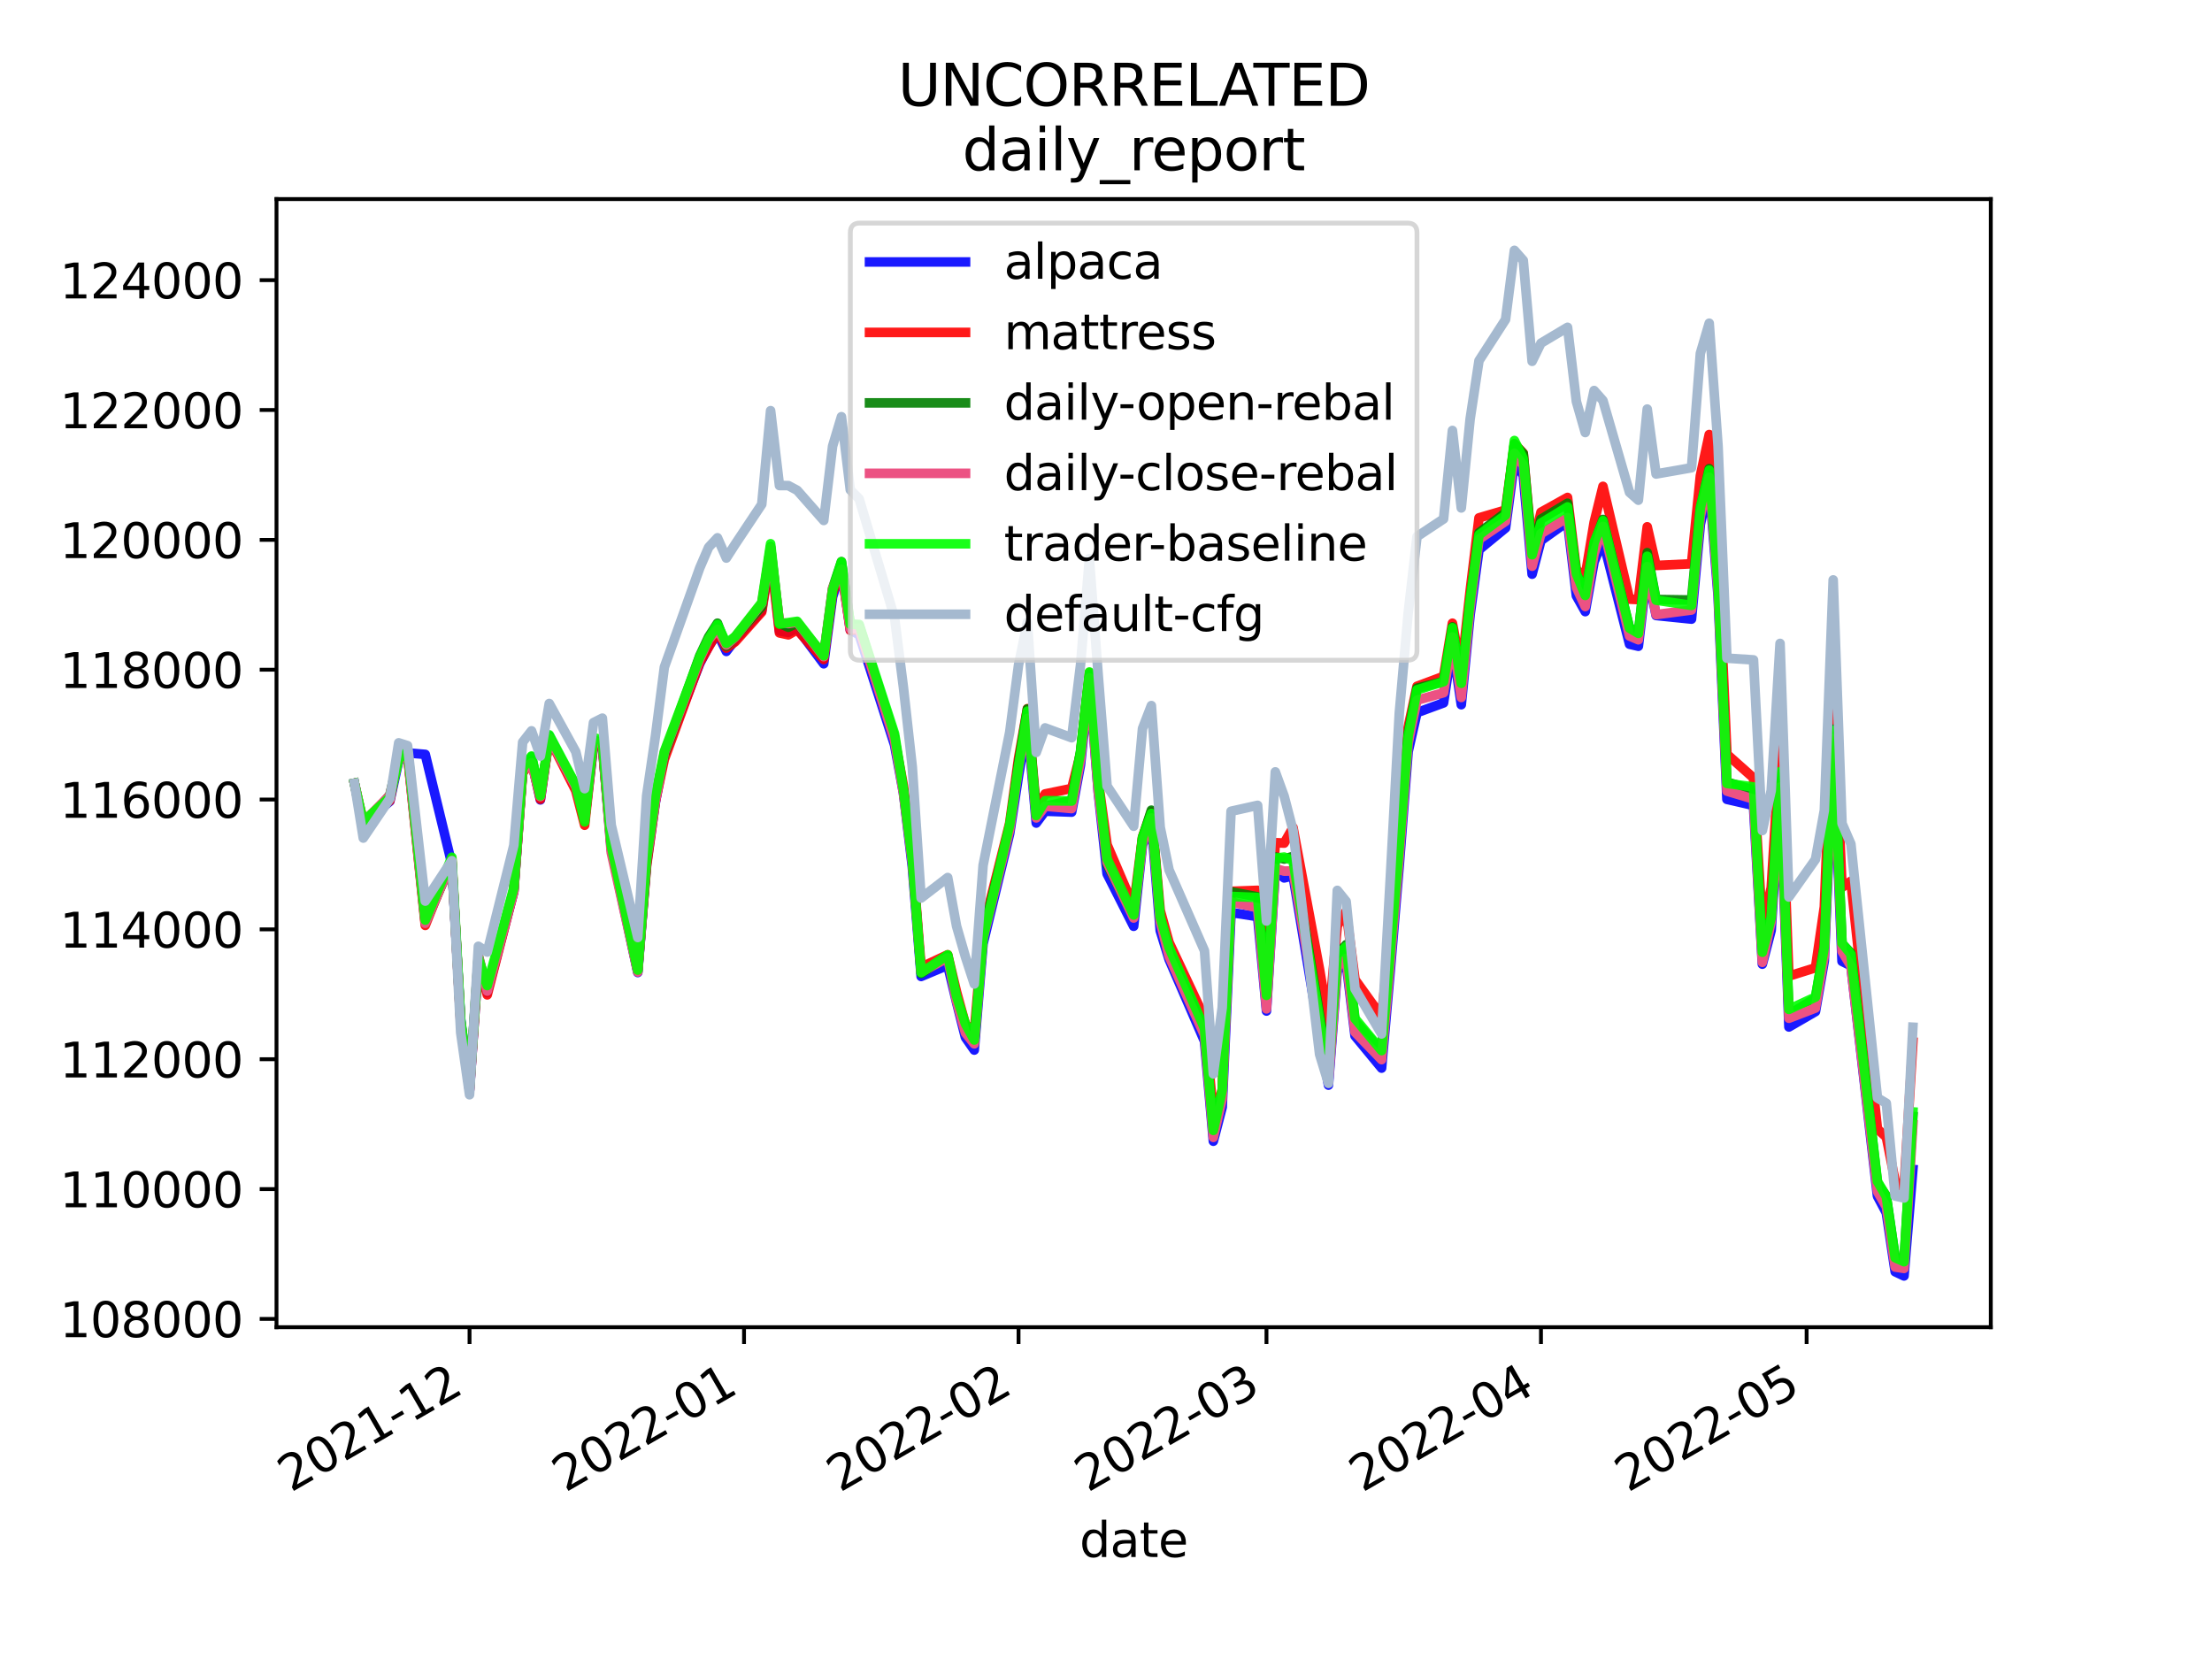 <?xml version="1.0" encoding="utf-8" standalone="no"?>
<!DOCTYPE svg PUBLIC "-//W3C//DTD SVG 1.1//EN"
  "http://www.w3.org/Graphics/SVG/1.1/DTD/svg11.dtd">
<svg height="345.6pt" version="1.1" viewBox="0 0 460.8 345.6" width="460.8pt" xmlns="http://www.w3.org/2000/svg" xmlns:xlink="http://www.w3.org/1999/xlink">
 <defs>
  <style type="text/css">*{stroke-linecap:butt;stroke-linejoin:round;}</style>
 </defs>
 <g id="figure_1">
  <g id="patch_1">
   <path d="M 0 345.6 
L 460.8 345.6 
L 460.8 0 
L 0 0 
z
" style="fill:#ffffff;"/>
  </g>
  <g id="axes_1">
   <g id="patch_2">
    <path d="M 57.6 276.48 
L 414.72 276.48 
L 414.72 41.472 
L 57.6 41.472 
z
" style="fill:#ffffff;"/>
   </g>
   <g id="matplotlib.axis_1">
    <g id="xtick_1">
     <g id="line2d_1">
      <defs>
       <path d="M 0 0 
L 0 3.5 
" id="m845d62c971" style="stroke:#000000;stroke-width:0.8;"/>
      </defs>
      <g>
       <use style="stroke:#000000;stroke-width:0.8;" x="97.813" xlink:href="#m845d62c971" y="276.48"/>
      </g>
     </g>
     <g id="text_1">
      <!-- 2021-12 -->
      <g transform="translate(60.588 310.952)rotate(-30)scale(0.1 -0.1)">
       <defs>
        <path d="M 1228 531 
L 3431 531 
L 3431 0 
L 469 0 
L 469 531 
Q 828 903 1448 1529 
Q 2069 2156 2228 2338 
Q 2531 2678 2651 2914 
Q 2772 3150 2772 3378 
Q 2772 3750 2511 3984 
Q 2250 4219 1831 4219 
Q 1534 4219 1204 4116 
Q 875 4013 500 3803 
L 500 4441 
Q 881 4594 1212 4672 
Q 1544 4750 1819 4750 
Q 2544 4750 2975 4387 
Q 3406 4025 3406 3419 
Q 3406 3131 3298 2873 
Q 3191 2616 2906 2266 
Q 2828 2175 2409 1742 
Q 1991 1309 1228 531 
z
" id="DejaVuSans-32" transform="scale(0.016)"/>
        <path d="M 2034 4250 
Q 1547 4250 1301 3770 
Q 1056 3291 1056 2328 
Q 1056 1369 1301 889 
Q 1547 409 2034 409 
Q 2525 409 2770 889 
Q 3016 1369 3016 2328 
Q 3016 3291 2770 3770 
Q 2525 4250 2034 4250 
z
M 2034 4750 
Q 2819 4750 3233 4129 
Q 3647 3509 3647 2328 
Q 3647 1150 3233 529 
Q 2819 -91 2034 -91 
Q 1250 -91 836 529 
Q 422 1150 422 2328 
Q 422 3509 836 4129 
Q 1250 4750 2034 4750 
z
" id="DejaVuSans-30" transform="scale(0.016)"/>
        <path d="M 794 531 
L 1825 531 
L 1825 4091 
L 703 3866 
L 703 4441 
L 1819 4666 
L 2450 4666 
L 2450 531 
L 3481 531 
L 3481 0 
L 794 0 
L 794 531 
z
" id="DejaVuSans-31" transform="scale(0.016)"/>
        <path d="M 313 2009 
L 1997 2009 
L 1997 1497 
L 313 1497 
L 313 2009 
z
" id="DejaVuSans-2d" transform="scale(0.016)"/>
       </defs>
       <use xlink:href="#DejaVuSans-32"/>
       <use x="63.623" xlink:href="#DejaVuSans-30"/>
       <use x="127.246" xlink:href="#DejaVuSans-32"/>
       <use x="190.869" xlink:href="#DejaVuSans-31"/>
       <use x="254.492" xlink:href="#DejaVuSans-2d"/>
       <use x="290.576" xlink:href="#DejaVuSans-31"/>
       <use x="354.199" xlink:href="#DejaVuSans-32"/>
      </g>
     </g>
    </g>
    <g id="xtick_2">
     <g id="line2d_2">
      <g>
       <use style="stroke:#000000;stroke-width:0.8;" x="154.996" xlink:href="#m845d62c971" y="276.48"/>
      </g>
     </g>
     <g id="text_2">
      <!-- 2022-01 -->
      <g transform="translate(117.772 310.952)rotate(-30)scale(0.1 -0.1)">
       <use xlink:href="#DejaVuSans-32"/>
       <use x="63.623" xlink:href="#DejaVuSans-30"/>
       <use x="127.246" xlink:href="#DejaVuSans-32"/>
       <use x="190.869" xlink:href="#DejaVuSans-32"/>
       <use x="254.492" xlink:href="#DejaVuSans-2d"/>
       <use x="290.576" xlink:href="#DejaVuSans-30"/>
       <use x="354.199" xlink:href="#DejaVuSans-31"/>
      </g>
     </g>
    </g>
    <g id="xtick_3">
     <g id="line2d_3">
      <g>
       <use style="stroke:#000000;stroke-width:0.8;" x="212.18" xlink:href="#m845d62c971" y="276.48"/>
      </g>
     </g>
     <g id="text_3">
      <!-- 2022-02 -->
      <g transform="translate(174.955 310.952)rotate(-30)scale(0.1 -0.1)">
       <use xlink:href="#DejaVuSans-32"/>
       <use x="63.623" xlink:href="#DejaVuSans-30"/>
       <use x="127.246" xlink:href="#DejaVuSans-32"/>
       <use x="190.869" xlink:href="#DejaVuSans-32"/>
       <use x="254.492" xlink:href="#DejaVuSans-2d"/>
       <use x="290.576" xlink:href="#DejaVuSans-30"/>
       <use x="354.199" xlink:href="#DejaVuSans-32"/>
      </g>
     </g>
    </g>
    <g id="xtick_4">
     <g id="line2d_4">
      <g>
       <use style="stroke:#000000;stroke-width:0.8;" x="263.829" xlink:href="#m845d62c971" y="276.48"/>
      </g>
     </g>
     <g id="text_4">
      <!-- 2022-03 -->
      <g transform="translate(226.605 310.952)rotate(-30)scale(0.1 -0.1)">
       <defs>
        <path d="M 2597 2516 
Q 3050 2419 3304 2112 
Q 3559 1806 3559 1356 
Q 3559 666 3084 287 
Q 2609 -91 1734 -91 
Q 1441 -91 1130 -33 
Q 819 25 488 141 
L 488 750 
Q 750 597 1062 519 
Q 1375 441 1716 441 
Q 2309 441 2620 675 
Q 2931 909 2931 1356 
Q 2931 1769 2642 2001 
Q 2353 2234 1838 2234 
L 1294 2234 
L 1294 2753 
L 1863 2753 
Q 2328 2753 2575 2939 
Q 2822 3125 2822 3475 
Q 2822 3834 2567 4026 
Q 2313 4219 1838 4219 
Q 1578 4219 1281 4162 
Q 984 4106 628 3988 
L 628 4550 
Q 988 4650 1302 4700 
Q 1616 4750 1894 4750 
Q 2613 4750 3031 4423 
Q 3450 4097 3450 3541 
Q 3450 3153 3228 2886 
Q 3006 2619 2597 2516 
z
" id="DejaVuSans-33" transform="scale(0.016)"/>
       </defs>
       <use xlink:href="#DejaVuSans-32"/>
       <use x="63.623" xlink:href="#DejaVuSans-30"/>
       <use x="127.246" xlink:href="#DejaVuSans-32"/>
       <use x="190.869" xlink:href="#DejaVuSans-32"/>
       <use x="254.492" xlink:href="#DejaVuSans-2d"/>
       <use x="290.576" xlink:href="#DejaVuSans-30"/>
       <use x="354.199" xlink:href="#DejaVuSans-33"/>
      </g>
     </g>
    </g>
    <g id="xtick_5">
     <g id="line2d_5">
      <g>
       <use style="stroke:#000000;stroke-width:0.8;" x="321.013" xlink:href="#m845d62c971" y="276.48"/>
      </g>
     </g>
     <g id="text_5">
      <!-- 2022-04 -->
      <g transform="translate(283.788 310.952)rotate(-30)scale(0.1 -0.1)">
       <defs>
        <path d="M 2419 4116 
L 825 1625 
L 2419 1625 
L 2419 4116 
z
M 2253 4666 
L 3047 4666 
L 3047 1625 
L 3713 1625 
L 3713 1100 
L 3047 1100 
L 3047 0 
L 2419 0 
L 2419 1100 
L 313 1100 
L 313 1709 
L 2253 4666 
z
" id="DejaVuSans-34" transform="scale(0.016)"/>
       </defs>
       <use xlink:href="#DejaVuSans-32"/>
       <use x="63.623" xlink:href="#DejaVuSans-30"/>
       <use x="127.246" xlink:href="#DejaVuSans-32"/>
       <use x="190.869" xlink:href="#DejaVuSans-32"/>
       <use x="254.492" xlink:href="#DejaVuSans-2d"/>
       <use x="290.576" xlink:href="#DejaVuSans-30"/>
       <use x="354.199" xlink:href="#DejaVuSans-34"/>
      </g>
     </g>
    </g>
    <g id="xtick_6">
     <g id="line2d_6">
      <g>
       <use style="stroke:#000000;stroke-width:0.8;" x="376.352" xlink:href="#m845d62c971" y="276.48"/>
      </g>
     </g>
     <g id="text_6">
      <!-- 2022-05 -->
      <g transform="translate(339.127 310.952)rotate(-30)scale(0.1 -0.1)">
       <defs>
        <path d="M 691 4666 
L 3169 4666 
L 3169 4134 
L 1269 4134 
L 1269 2991 
Q 1406 3038 1543 3061 
Q 1681 3084 1819 3084 
Q 2600 3084 3056 2656 
Q 3513 2228 3513 1497 
Q 3513 744 3044 326 
Q 2575 -91 1722 -91 
Q 1428 -91 1123 -41 
Q 819 9 494 109 
L 494 744 
Q 775 591 1075 516 
Q 1375 441 1709 441 
Q 2250 441 2565 725 
Q 2881 1009 2881 1497 
Q 2881 1984 2565 2268 
Q 2250 2553 1709 2553 
Q 1456 2553 1204 2497 
Q 953 2441 691 2322 
L 691 4666 
z
" id="DejaVuSans-35" transform="scale(0.016)"/>
       </defs>
       <use xlink:href="#DejaVuSans-32"/>
       <use x="63.623" xlink:href="#DejaVuSans-30"/>
       <use x="127.246" xlink:href="#DejaVuSans-32"/>
       <use x="190.869" xlink:href="#DejaVuSans-32"/>
       <use x="254.492" xlink:href="#DejaVuSans-2d"/>
       <use x="290.576" xlink:href="#DejaVuSans-30"/>
       <use x="354.199" xlink:href="#DejaVuSans-35"/>
      </g>
     </g>
    </g>
    <g id="text_7">
     <!-- date -->
     <g transform="translate(224.885 324.351)scale(0.1 -0.1)">
      <defs>
       <path d="M 2906 2969 
L 2906 4863 
L 3481 4863 
L 3481 0 
L 2906 0 
L 2906 525 
Q 2725 213 2448 61 
Q 2172 -91 1784 -91 
Q 1150 -91 751 415 
Q 353 922 353 1747 
Q 353 2572 751 3078 
Q 1150 3584 1784 3584 
Q 2172 3584 2448 3432 
Q 2725 3281 2906 2969 
z
M 947 1747 
Q 947 1113 1208 752 
Q 1469 391 1925 391 
Q 2381 391 2643 752 
Q 2906 1113 2906 1747 
Q 2906 2381 2643 2742 
Q 2381 3103 1925 3103 
Q 1469 3103 1208 2742 
Q 947 2381 947 1747 
z
" id="DejaVuSans-64" transform="scale(0.016)"/>
       <path d="M 2194 1759 
Q 1497 1759 1228 1600 
Q 959 1441 959 1056 
Q 959 750 1161 570 
Q 1363 391 1709 391 
Q 2188 391 2477 730 
Q 2766 1069 2766 1631 
L 2766 1759 
L 2194 1759 
z
M 3341 1997 
L 3341 0 
L 2766 0 
L 2766 531 
Q 2569 213 2275 61 
Q 1981 -91 1556 -91 
Q 1019 -91 701 211 
Q 384 513 384 1019 
Q 384 1609 779 1909 
Q 1175 2209 1959 2209 
L 2766 2209 
L 2766 2266 
Q 2766 2663 2505 2880 
Q 2244 3097 1772 3097 
Q 1472 3097 1187 3025 
Q 903 2953 641 2809 
L 641 3341 
Q 956 3463 1253 3523 
Q 1550 3584 1831 3584 
Q 2591 3584 2966 3190 
Q 3341 2797 3341 1997 
z
" id="DejaVuSans-61" transform="scale(0.016)"/>
       <path d="M 1172 4494 
L 1172 3500 
L 2356 3500 
L 2356 3053 
L 1172 3053 
L 1172 1153 
Q 1172 725 1289 603 
Q 1406 481 1766 481 
L 2356 481 
L 2356 0 
L 1766 0 
Q 1100 0 847 248 
Q 594 497 594 1153 
L 594 3053 
L 172 3053 
L 172 3500 
L 594 3500 
L 594 4494 
L 1172 4494 
z
" id="DejaVuSans-74" transform="scale(0.016)"/>
       <path d="M 3597 1894 
L 3597 1613 
L 953 1613 
Q 991 1019 1311 708 
Q 1631 397 2203 397 
Q 2534 397 2845 478 
Q 3156 559 3463 722 
L 3463 178 
Q 3153 47 2828 -22 
Q 2503 -91 2169 -91 
Q 1331 -91 842 396 
Q 353 884 353 1716 
Q 353 2575 817 3079 
Q 1281 3584 2069 3584 
Q 2775 3584 3186 3129 
Q 3597 2675 3597 1894 
z
M 3022 2063 
Q 3016 2534 2758 2815 
Q 2500 3097 2075 3097 
Q 1594 3097 1305 2825 
Q 1016 2553 972 2059 
L 3022 2063 
z
" id="DejaVuSans-65" transform="scale(0.016)"/>
      </defs>
      <use xlink:href="#DejaVuSans-64"/>
      <use x="63.477" xlink:href="#DejaVuSans-61"/>
      <use x="124.756" xlink:href="#DejaVuSans-74"/>
      <use x="163.965" xlink:href="#DejaVuSans-65"/>
     </g>
    </g>
   </g>
   <g id="matplotlib.axis_2">
    <g id="ytick_1">
     <g id="line2d_7">
      <defs>
       <path d="M 0 0 
L -3.5 0 
" id="me9f51ab895" style="stroke:#000000;stroke-width:0.8;"/>
      </defs>
      <g>
       <use style="stroke:#000000;stroke-width:0.8;" x="57.6" xlink:href="#me9f51ab895" y="274.753"/>
      </g>
     </g>
     <g id="text_8">
      <!-- 108000 -->
      <g transform="translate(12.425 278.552)scale(0.1 -0.1)">
       <defs>
        <path d="M 2034 2216 
Q 1584 2216 1326 1975 
Q 1069 1734 1069 1313 
Q 1069 891 1326 650 
Q 1584 409 2034 409 
Q 2484 409 2743 651 
Q 3003 894 3003 1313 
Q 3003 1734 2745 1975 
Q 2488 2216 2034 2216 
z
M 1403 2484 
Q 997 2584 770 2862 
Q 544 3141 544 3541 
Q 544 4100 942 4425 
Q 1341 4750 2034 4750 
Q 2731 4750 3128 4425 
Q 3525 4100 3525 3541 
Q 3525 3141 3298 2862 
Q 3072 2584 2669 2484 
Q 3125 2378 3379 2068 
Q 3634 1759 3634 1313 
Q 3634 634 3220 271 
Q 2806 -91 2034 -91 
Q 1263 -91 848 271 
Q 434 634 434 1313 
Q 434 1759 690 2068 
Q 947 2378 1403 2484 
z
M 1172 3481 
Q 1172 3119 1398 2916 
Q 1625 2713 2034 2713 
Q 2441 2713 2670 2916 
Q 2900 3119 2900 3481 
Q 2900 3844 2670 4047 
Q 2441 4250 2034 4250 
Q 1625 4250 1398 4047 
Q 1172 3844 1172 3481 
z
" id="DejaVuSans-38" transform="scale(0.016)"/>
       </defs>
       <use xlink:href="#DejaVuSans-31"/>
       <use x="63.623" xlink:href="#DejaVuSans-30"/>
       <use x="127.246" xlink:href="#DejaVuSans-38"/>
       <use x="190.869" xlink:href="#DejaVuSans-30"/>
       <use x="254.492" xlink:href="#DejaVuSans-30"/>
       <use x="318.115" xlink:href="#DejaVuSans-30"/>
      </g>
     </g>
    </g>
    <g id="ytick_2">
     <g id="line2d_8">
      <g>
       <use style="stroke:#000000;stroke-width:0.8;" x="57.6" xlink:href="#me9f51ab895" y="247.704"/>
      </g>
     </g>
     <g id="text_9">
      <!-- 110000 -->
      <g transform="translate(12.425 251.504)scale(0.1 -0.1)">
       <use xlink:href="#DejaVuSans-31"/>
       <use x="63.623" xlink:href="#DejaVuSans-31"/>
       <use x="127.246" xlink:href="#DejaVuSans-30"/>
       <use x="190.869" xlink:href="#DejaVuSans-30"/>
       <use x="254.492" xlink:href="#DejaVuSans-30"/>
       <use x="318.115" xlink:href="#DejaVuSans-30"/>
      </g>
     </g>
    </g>
    <g id="ytick_3">
     <g id="line2d_9">
      <g>
       <use style="stroke:#000000;stroke-width:0.8;" x="57.6" xlink:href="#me9f51ab895" y="220.656"/>
      </g>
     </g>
     <g id="text_10">
      <!-- 112000 -->
      <g transform="translate(12.425 224.455)scale(0.1 -0.1)">
       <use xlink:href="#DejaVuSans-31"/>
       <use x="63.623" xlink:href="#DejaVuSans-31"/>
       <use x="127.246" xlink:href="#DejaVuSans-32"/>
       <use x="190.869" xlink:href="#DejaVuSans-30"/>
       <use x="254.492" xlink:href="#DejaVuSans-30"/>
       <use x="318.115" xlink:href="#DejaVuSans-30"/>
      </g>
     </g>
    </g>
    <g id="ytick_4">
     <g id="line2d_10">
      <g>
       <use style="stroke:#000000;stroke-width:0.8;" x="57.6" xlink:href="#me9f51ab895" y="193.607"/>
      </g>
     </g>
     <g id="text_11">
      <!-- 114000 -->
      <g transform="translate(12.425 197.406)scale(0.1 -0.1)">
       <use xlink:href="#DejaVuSans-31"/>
       <use x="63.623" xlink:href="#DejaVuSans-31"/>
       <use x="127.246" xlink:href="#DejaVuSans-34"/>
       <use x="190.869" xlink:href="#DejaVuSans-30"/>
       <use x="254.492" xlink:href="#DejaVuSans-30"/>
       <use x="318.115" xlink:href="#DejaVuSans-30"/>
      </g>
     </g>
    </g>
    <g id="ytick_5">
     <g id="line2d_11">
      <g>
       <use style="stroke:#000000;stroke-width:0.8;" x="57.6" xlink:href="#me9f51ab895" y="166.558"/>
      </g>
     </g>
     <g id="text_12">
      <!-- 116000 -->
      <g transform="translate(12.425 170.357)scale(0.1 -0.1)">
       <defs>
        <path d="M 2113 2584 
Q 1688 2584 1439 2293 
Q 1191 2003 1191 1497 
Q 1191 994 1439 701 
Q 1688 409 2113 409 
Q 2538 409 2786 701 
Q 3034 994 3034 1497 
Q 3034 2003 2786 2293 
Q 2538 2584 2113 2584 
z
M 3366 4563 
L 3366 3988 
Q 3128 4100 2886 4159 
Q 2644 4219 2406 4219 
Q 1781 4219 1451 3797 
Q 1122 3375 1075 2522 
Q 1259 2794 1537 2939 
Q 1816 3084 2150 3084 
Q 2853 3084 3261 2657 
Q 3669 2231 3669 1497 
Q 3669 778 3244 343 
Q 2819 -91 2113 -91 
Q 1303 -91 875 529 
Q 447 1150 447 2328 
Q 447 3434 972 4092 
Q 1497 4750 2381 4750 
Q 2619 4750 2861 4703 
Q 3103 4656 3366 4563 
z
" id="DejaVuSans-36" transform="scale(0.016)"/>
       </defs>
       <use xlink:href="#DejaVuSans-31"/>
       <use x="63.623" xlink:href="#DejaVuSans-31"/>
       <use x="127.246" xlink:href="#DejaVuSans-36"/>
       <use x="190.869" xlink:href="#DejaVuSans-30"/>
       <use x="254.492" xlink:href="#DejaVuSans-30"/>
       <use x="318.115" xlink:href="#DejaVuSans-30"/>
      </g>
     </g>
    </g>
    <g id="ytick_6">
     <g id="line2d_12">
      <g>
       <use style="stroke:#000000;stroke-width:0.8;" x="57.6" xlink:href="#me9f51ab895" y="139.509"/>
      </g>
     </g>
     <g id="text_13">
      <!-- 118000 -->
      <g transform="translate(12.425 143.309)scale(0.1 -0.1)">
       <use xlink:href="#DejaVuSans-31"/>
       <use x="63.623" xlink:href="#DejaVuSans-31"/>
       <use x="127.246" xlink:href="#DejaVuSans-38"/>
       <use x="190.869" xlink:href="#DejaVuSans-30"/>
       <use x="254.492" xlink:href="#DejaVuSans-30"/>
       <use x="318.115" xlink:href="#DejaVuSans-30"/>
      </g>
     </g>
    </g>
    <g id="ytick_7">
     <g id="line2d_13">
      <g>
       <use style="stroke:#000000;stroke-width:0.8;" x="57.6" xlink:href="#me9f51ab895" y="112.461"/>
      </g>
     </g>
     <g id="text_14">
      <!-- 120000 -->
      <g transform="translate(12.425 116.26)scale(0.1 -0.1)">
       <use xlink:href="#DejaVuSans-31"/>
       <use x="63.623" xlink:href="#DejaVuSans-32"/>
       <use x="127.246" xlink:href="#DejaVuSans-30"/>
       <use x="190.869" xlink:href="#DejaVuSans-30"/>
       <use x="254.492" xlink:href="#DejaVuSans-30"/>
       <use x="318.115" xlink:href="#DejaVuSans-30"/>
      </g>
     </g>
    </g>
    <g id="ytick_8">
     <g id="line2d_14">
      <g>
       <use style="stroke:#000000;stroke-width:0.8;" x="57.6" xlink:href="#me9f51ab895" y="85.412"/>
      </g>
     </g>
     <g id="text_15">
      <!-- 122000 -->
      <g transform="translate(12.425 89.211)scale(0.1 -0.1)">
       <use xlink:href="#DejaVuSans-31"/>
       <use x="63.623" xlink:href="#DejaVuSans-32"/>
       <use x="127.246" xlink:href="#DejaVuSans-32"/>
       <use x="190.869" xlink:href="#DejaVuSans-30"/>
       <use x="254.492" xlink:href="#DejaVuSans-30"/>
       <use x="318.115" xlink:href="#DejaVuSans-30"/>
      </g>
     </g>
    </g>
    <g id="ytick_9">
     <g id="line2d_15">
      <g>
       <use style="stroke:#000000;stroke-width:0.8;" x="57.6" xlink:href="#me9f51ab895" y="58.363"/>
      </g>
     </g>
     <g id="text_16">
      <!-- 124000 -->
      <g transform="translate(12.425 62.162)scale(0.1 -0.1)">
       <use xlink:href="#DejaVuSans-31"/>
       <use x="63.623" xlink:href="#DejaVuSans-32"/>
       <use x="127.246" xlink:href="#DejaVuSans-34"/>
       <use x="190.869" xlink:href="#DejaVuSans-30"/>
       <use x="254.492" xlink:href="#DejaVuSans-30"/>
       <use x="318.115" xlink:href="#DejaVuSans-30"/>
      </g>
     </g>
    </g>
   </g>
   <g id="line2d_16">
    <path clip-path="url(#pa21619e4ec)" d="M 73.833 163.17 
L 75.677 171.725 
L 81.211 166.924 
L 83.056 158.534 
L 84.9 156.841 
L 88.59 157.154 
L 94.124 179.99 
L 95.968 212.365 
L 97.813 227.171 
L 99.658 200.358 
L 101.502 206.783 
L 107.036 185.769 
L 108.881 160.397 
L 110.725 158.425 
L 112.57 166.631 
L 114.415 153.303 
L 119.948 164.255 
L 121.793 170.89 
L 123.638 155.465 
L 125.482 155.247 
L 127.327 176.907 
L 132.861 202.596 
L 134.705 179.961 
L 136.55 167.041 
L 138.395 157.286 
L 145.773 138.243 
L 147.618 134.676 
L 149.462 131.908 
L 151.307 135.703 
L 153.152 133.279 
L 158.686 127.187 
L 160.53 114.621 
L 162.375 131.449 
L 164.22 131.746 
L 166.064 130.858 
L 171.598 138.274 
L 173.443 124.362 
L 175.287 118.382 
L 177.132 131.228 
L 178.977 132.233 
L 186.355 155.189 
L 188.2 165.212 
L 190.044 180.527 
L 191.889 203.411 
L 197.423 201.094 
L 199.267 208.808 
L 201.112 216.1 
L 202.957 218.747 
L 204.801 196.558 
L 210.335 173.644 
L 212.18 161.638 
L 214.024 150.713 
L 215.869 171.453 
L 217.714 168.986 
L 223.248 169.177 
L 225.092 159.324 
L 226.937 141.702 
L 228.781 165.068 
L 230.626 182.028 
L 236.16 192.959 
L 238.005 176.027 
L 239.849 171.33 
L 241.694 193.866 
L 243.539 199.863 
L 250.917 216.897 
L 252.762 237.733 
L 254.606 230.646 
L 256.451 190.089 
L 261.985 190.946 
L 263.829 210.612 
L 265.674 181.413 
L 267.519 182.885 
L 269.363 182.449 
L 274.897 215.787 
L 276.742 226.048 
L 278.586 202.135 
L 280.431 200.485 
L 282.276 215.799 
L 287.81 222.506 
L 289.654 201.774 
L 291.499 180.155 
L 293.343 156.586 
L 295.188 148.456 
L 300.722 146.422 
L 302.567 134.125 
L 304.411 146.802 
L 306.256 128.026 
L 308.1 114.532 
L 313.634 109.988 
L 315.479 96.19 
L 317.324 99.022 
L 319.168 119.612 
L 321.013 112.61 
L 326.547 108.668 
L 328.391 124.121 
L 330.236 127.412 
L 332.081 117.034 
L 333.925 112.537 
L 339.459 134.198 
L 341.304 134.626 
L 343.148 118.79 
L 344.993 128.216 
L 352.372 128.971 
L 354.216 109.215 
L 356.061 100.874 
L 357.905 124.224 
L 359.75 166.519 
L 365.284 167.786 
L 367.129 200.854 
L 368.973 193.797 
L 370.818 164.548 
L 372.662 213.935 
L 378.196 210.73 
L 380.041 200.118 
L 381.886 155.59 
L 383.73 200.264 
L 385.575 201.182 
L 391.109 249.185 
L 392.953 252.642 
L 394.798 264.93 
L 396.643 265.798 
L 398.487 243.628 
" style="fill:none;stroke:#0000ff;stroke-linecap:square;stroke-opacity:0.9;stroke-width:2;"/>
   </g>
   <g id="line2d_17">
    <path clip-path="url(#pa21619e4ec)" d="M 73.833 163.17 
L 75.677 171.256 
L 81.211 166.79 
L 83.056 157.424 
L 84.9 157.19 
L 88.59 192.773 
L 94.124 178.953 
L 95.968 213.209 
L 97.813 227.119 
L 99.658 200.441 
L 101.502 207.247 
L 107.036 185.681 
L 108.881 161.04 
L 110.725 158.493 
L 112.57 166.498 
L 114.415 153.768 
L 119.948 164.705 
L 121.793 171.904 
L 123.638 154.991 
L 125.482 155.501 
L 127.327 176.423 
L 132.861 202.009 
L 134.705 180.396 
L 136.55 166.844 
L 138.395 158.203 
L 145.773 138.013 
L 147.618 134.825 
L 149.462 131.524 
L 151.307 135.009 
L 153.152 133.688 
L 158.686 127.479 
L 160.53 115.671 
L 162.375 131.844 
L 164.22 132.244 
L 166.064 131.199 
L 171.598 137.395 
L 173.443 123.524 
L 175.287 118.76 
L 177.132 131.306 
L 178.977 131.093 
L 186.355 153.871 
L 188.2 163.699 
L 190.044 178.357 
L 191.889 201.484 
L 197.423 198.892 
L 199.267 206.613 
L 201.112 213.367 
L 202.957 215.077 
L 204.801 193.556 
L 210.335 171.478 
L 212.18 157.987 
L 214.024 147.628 
L 215.869 168.458 
L 217.714 165.389 
L 223.248 164.248 
L 225.092 157.006 
L 226.937 140.127 
L 228.781 162.593 
L 230.626 175.966 
L 236.16 188.871 
L 238.005 174.34 
L 239.849 169.109 
L 241.694 189.647 
L 243.539 196.322 
L 250.917 211.999 
L 252.762 232.425 
L 254.606 227.087 
L 256.451 185.677 
L 261.985 185.472 
L 263.829 205.019 
L 265.674 175.541 
L 267.519 175.636 
L 269.363 172.401 
L 274.897 202.001 
L 276.742 213.054 
L 278.586 192.838 
L 280.431 189.829 
L 282.276 204.073 
L 287.81 211.773 
L 289.654 194.329 
L 291.499 175.086 
L 293.343 151.506 
L 295.188 142.969 
L 300.722 140.897 
L 302.567 129.827 
L 304.411 139.756 
L 306.256 123.09 
L 308.1 107.881 
L 313.634 106.255 
L 315.479 92.406 
L 317.324 94.412 
L 319.168 114.378 
L 321.013 106.706 
L 326.547 103.625 
L 328.391 118.779 
L 330.236 119.969 
L 332.081 108.831 
L 333.925 101.317 
L 339.459 124.815 
L 341.304 124.905 
L 343.148 109.742 
L 344.993 117.798 
L 352.372 117.447 
L 354.216 99.124 
L 356.061 90.521 
L 357.905 114.851 
L 359.75 157.133 
L 365.284 162.056 
L 367.129 192.821 
L 368.973 184.959 
L 370.818 155.031 
L 372.662 203.336 
L 378.196 201.6 
L 380.041 188.925 
L 381.886 142.754 
L 383.73 184.843 
L 385.575 183.581 
L 391.109 235.19 
L 392.953 236.866 
L 394.798 246.061 
L 396.643 247.513 
L 398.487 217.093 
" style="fill:none;stroke:#ff0000;stroke-linecap:square;stroke-opacity:0.9;stroke-width:2;"/>
   </g>
   <g id="line2d_18">
    <path clip-path="url(#pa21619e4ec)" d="M 73.833 163.17 
L 75.677 172.391 
L 81.211 165.571 
L 83.056 157.807 
L 84.9 156.814 
L 88.59 192.254 
L 94.124 179.601 
L 95.968 212.762 
L 97.813 226.833 
L 99.658 199.088 
L 101.502 206.286 
L 107.036 185.285 
L 108.881 160.714 
L 110.725 157.642 
L 112.57 165.836 
L 114.415 153.553 
L 119.948 163.665 
L 121.793 170.315 
L 123.638 154.168 
L 125.482 154.824 
L 127.327 176.334 
L 132.861 202.399 
L 134.705 179.435 
L 136.55 165.98 
L 138.395 157.218 
L 145.773 136.603 
L 147.618 132.687 
L 149.462 129.821 
L 151.307 134.603 
L 153.152 132.682 
L 158.686 126.313 
L 160.53 113.907 
L 162.375 129.844 
L 164.22 130.664 
L 166.064 129.809 
L 171.598 136.527 
L 173.443 122.581 
L 175.287 116.996 
L 177.132 129.964 
L 178.977 130.265 
L 186.355 153.551 
L 188.2 164.708 
L 190.044 178.599 
L 191.889 202.77 
L 197.423 199.133 
L 199.267 208.084 
L 201.112 213.546 
L 202.957 217.321 
L 204.801 194.171 
L 210.335 172.534 
L 212.18 158.952 
L 214.024 147.691 
L 215.869 169.263 
L 217.714 167.975 
L 223.248 166.77 
L 225.092 156.558 
L 226.937 140.437 
L 228.781 163.196 
L 230.626 180.074 
L 236.16 190.88 
L 238.005 174.603 
L 239.849 168.778 
L 241.694 191.574 
L 243.539 197.826 
L 250.917 214.482 
L 252.762 235.514 
L 254.606 227.637 
L 256.451 185.773 
L 261.985 186.825 
L 263.829 207.152 
L 265.674 178.521 
L 267.519 178.952 
L 269.363 178.397 
L 274.897 211.418 
L 276.742 222.759 
L 278.586 198.87 
L 280.431 196.789 
L 282.276 212.758 
L 287.81 218.968 
L 289.654 197.364 
L 291.499 175.526 
L 293.343 152.837 
L 295.188 143.368 
L 300.722 141.964 
L 302.567 130.593 
L 304.411 142.832 
L 306.256 125.166 
L 308.1 110.98 
L 313.634 106.819 
L 315.479 92.494 
L 317.324 94.503 
L 319.168 114.983 
L 321.013 108.159 
L 326.547 104.84 
L 328.391 119.556 
L 330.236 123.734 
L 332.081 113.249 
L 333.925 108.216 
L 339.459 130.76 
L 341.304 132.009 
L 343.148 115.124 
L 344.993 124.888 
L 352.372 124.995 
L 354.216 105.904 
L 356.061 97.636 
L 357.905 120.978 
L 359.75 162.919 
L 365.284 164.581 
L 367.129 198.593 
L 368.973 191.005 
L 370.818 161.223 
L 372.662 211.333 
L 378.196 207.944 
L 380.041 197.004 
L 381.886 151.902 
L 383.73 196.582 
L 385.575 198.521 
L 391.109 246.419 
L 392.953 249.132 
L 394.798 261.895 
L 396.643 262.744 
L 398.487 232.595 
" style="fill:none;stroke:#008000;stroke-linecap:square;stroke-opacity:0.9;stroke-width:2;"/>
   </g>
   <g id="line2d_19">
    <path clip-path="url(#pa21619e4ec)" d="M 73.833 163.17 
L 75.677 171.295 
L 81.211 165.666 
L 83.056 158.32 
L 84.9 157.212 
L 88.59 192.34 
L 94.124 179.482 
L 95.968 212.87 
L 97.813 227.056 
L 99.658 199.286 
L 101.502 206.464 
L 107.036 185.681 
L 108.881 160.568 
L 110.725 158.913 
L 112.57 165.956 
L 114.415 153.648 
L 119.948 163.929 
L 121.793 170.638 
L 123.638 154.424 
L 125.482 154.838 
L 127.327 177.584 
L 132.861 202.483 
L 134.705 179.058 
L 136.55 166.767 
L 138.395 156.769 
L 145.773 137.271 
L 147.618 133.24 
L 149.462 131.098 
L 151.307 134.368 
L 153.152 132.687 
L 158.686 125.699 
L 160.53 114.134 
L 162.375 129.624 
L 164.22 129.907 
L 166.064 129.601 
L 171.598 136.79 
L 173.443 122.535 
L 175.287 118.57 
L 177.132 130.971 
L 178.977 130.908 
L 186.355 154.218 
L 188.2 165.224 
L 190.044 179.689 
L 191.889 202.489 
L 197.423 199.542 
L 199.267 208.541 
L 201.112 215.151 
L 202.957 217.453 
L 204.801 195.515 
L 210.335 172.838 
L 212.18 159.925 
L 214.024 149.642 
L 215.869 170.385 
L 217.714 167.945 
L 223.248 168.44 
L 225.092 158.218 
L 226.937 141.227 
L 228.781 164.892 
L 230.626 179.643 
L 236.16 191.237 
L 238.005 175.674 
L 239.849 170.404 
L 241.694 191.983 
L 243.539 199.202 
L 250.917 215.664 
L 252.762 236.936 
L 254.606 228.948 
L 256.451 187.891 
L 261.985 189.099 
L 263.829 210.162 
L 265.674 180.933 
L 267.519 181.472 
L 269.363 181.432 
L 274.897 213.646 
L 276.742 225.258 
L 278.586 201.383 
L 280.431 199.631 
L 282.276 215.013 
L 287.81 220.741 
L 289.654 200.079 
L 291.499 178.371 
L 293.343 154.845 
L 295.188 145.872 
L 300.722 144.305 
L 302.567 132.699 
L 304.411 145.293 
L 306.256 126.514 
L 308.1 112.357 
L 313.634 108.59 
L 315.479 94.438 
L 317.324 96.928 
L 319.168 117.949 
L 321.013 111.161 
L 326.547 107.817 
L 328.391 122.39 
L 330.236 126.351 
L 332.081 115.385 
L 333.925 109.661 
L 339.459 132.492 
L 341.304 133.272 
L 343.148 118.055 
L 344.993 128.04 
L 352.372 127.074 
L 354.216 107.512 
L 356.061 99.424 
L 357.905 123.129 
L 359.75 164.805 
L 365.284 166.461 
L 367.129 200.468 
L 368.973 191.989 
L 370.818 163.965 
L 372.662 212.119 
L 378.196 209.987 
L 380.041 199.042 
L 381.886 153.878 
L 383.73 198.183 
L 385.575 201.241 
L 391.109 248.208 
L 392.953 251.387 
L 394.798 263.953 
L 396.643 264.232 
L 398.487 234.304 
" style="fill:none;stroke:#ec5283;stroke-linecap:square;stroke-width:2;"/>
   </g>
   <g id="line2d_20">
    <path clip-path="url(#pa21619e4ec)" d="M 73.833 163.17 
L 75.677 171.131 
L 81.211 166.096 
L 83.056 158.167 
L 84.9 156.02 
L 88.59 191.673 
L 94.124 178.583 
L 95.968 212.479 
L 97.813 226.379 
L 99.658 199.707 
L 101.502 205.303 
L 107.036 184.917 
L 108.881 160.066 
L 110.725 157.497 
L 112.57 165.778 
L 114.415 153.08 
L 119.948 163.534 
L 121.793 171.216 
L 123.638 153.625 
L 125.482 154.225 
L 127.327 176.08 
L 132.861 202.089 
L 134.705 178.644 
L 136.55 165.716 
L 138.395 156.547 
L 145.773 136.816 
L 147.618 133.078 
L 149.462 130.092 
L 151.307 134.027 
L 153.152 132.604 
L 158.686 125.536 
L 160.53 113.271 
L 162.375 130.006 
L 164.22 129.699 
L 166.064 129.431 
L 171.598 136.603 
L 173.443 122.992 
L 175.287 117.051 
L 177.132 130.043 
L 178.977 130.07 
L 186.355 152.852 
L 188.2 164.449 
L 190.044 179.013 
L 191.889 202.629 
L 197.423 198.919 
L 199.267 207.508 
L 201.112 213.272 
L 202.957 216.648 
L 204.801 195.273 
L 210.335 171.778 
L 212.18 159.699 
L 214.024 148.152 
L 215.869 169.881 
L 217.714 166.796 
L 223.248 166.866 
L 225.092 156.66 
L 226.937 139.989 
L 228.781 162.747 
L 230.626 178.872 
L 236.16 190.599 
L 238.005 174.425 
L 239.849 169.462 
L 241.694 190.952 
L 243.539 197.381 
L 250.917 214.2 
L 252.762 235.479 
L 254.606 227.036 
L 256.451 186.749 
L 261.985 186.967 
L 263.829 207.342 
L 265.674 178.768 
L 267.519 178.545 
L 269.363 179.283 
L 274.897 212.209 
L 276.742 223.32 
L 278.586 198.876 
L 280.431 197.203 
L 282.276 212.175 
L 287.81 218.858 
L 289.654 197.644 
L 291.499 176.171 
L 293.343 153.349 
L 295.188 143.717 
L 300.722 141.995 
L 302.567 130.767 
L 304.411 142.339 
L 306.256 124.984 
L 308.1 111.423 
L 313.634 107.29 
L 315.479 91.771 
L 317.324 95.549 
L 319.168 115.571 
L 321.013 108.987 
L 326.547 105.601 
L 328.391 119.504 
L 330.236 124.032 
L 332.081 113.031 
L 333.925 108.467 
L 339.459 130.858 
L 341.304 131.94 
L 343.148 115.884 
L 344.993 125.028 
L 352.372 126.112 
L 354.216 105.773 
L 356.061 97.93 
L 357.905 121.349 
L 359.75 163.199 
L 365.284 163.938 
L 367.129 198.371 
L 368.973 191.116 
L 370.818 160.751 
L 372.662 210.27 
L 378.196 207.704 
L 380.041 197.212 
L 381.886 152.2 
L 383.73 196.489 
L 385.575 198.775 
L 391.109 246.099 
L 392.953 249.275 
L 394.798 262.003 
L 396.643 262.834 
L 398.487 231.644 
" style="fill:none;stroke:#00ff00;stroke-linecap:square;stroke-opacity:0.9;stroke-width:2;"/>
   </g>
   <g id="line2d_21">
    <path clip-path="url(#pa21619e4ec)" d="M 73.833 163.17 
L 75.677 174.582 
L 81.211 166.402 
L 83.056 154.746 
L 84.9 155.329 
L 88.59 187.71 
L 94.124 179.291 
L 95.968 215.106 
L 97.813 228.05 
L 99.658 197.13 
L 101.502 198.329 
L 107.036 176.106 
L 108.881 154.598 
L 110.725 152.247 
L 112.57 157.502 
L 114.415 146.553 
L 119.948 156.605 
L 121.793 164.287 
L 123.638 150.532 
L 125.482 149.603 
L 127.327 171.873 
L 132.861 195.297 
L 134.705 165.771 
L 136.55 153.267 
L 138.395 138.992 
L 145.773 118.308 
L 147.618 114.021 
L 149.462 112.035 
L 151.307 116.251 
L 153.152 113.379 
L 158.686 105.062 
L 160.53 85.549 
L 162.375 101.149 
L 164.22 101.156 
L 166.064 102.136 
L 171.598 108.421 
L 173.443 92.953 
L 175.287 86.807 
L 177.132 102.048 
L 178.977 103.919 
L 186.355 128.683 
L 188.2 143.2 
L 190.044 159.744 
L 191.889 187.071 
L 197.423 182.808 
L 199.267 192.923 
L 201.112 199.306 
L 202.957 204.976 
L 204.801 180.243 
L 210.335 152.559 
L 212.18 138.539 
L 214.024 129.611 
L 215.869 156.736 
L 217.714 151.636 
L 223.248 153.682 
L 225.092 138.526 
L 226.937 116.375 
L 228.781 140.682 
L 230.626 163.755 
L 236.16 172.117 
L 238.005 151.777 
L 239.849 146.985 
L 241.694 172.347 
L 243.539 181.235 
L 250.917 198.056 
L 252.762 223.71 
L 254.606 209.922 
L 256.451 169 
L 261.985 167.767 
L 263.829 191.865 
L 265.674 160.797 
L 267.519 165.873 
L 269.363 172.982 
L 274.897 219.635 
L 276.742 225.686 
L 278.586 185.487 
L 280.431 187.779 
L 282.276 205.994 
L 287.81 215.384 
L 289.654 182.374 
L 291.499 148.53 
L 293.343 127.758 
L 295.188 111.776 
L 300.722 108.104 
L 302.567 89.675 
L 304.411 105.814 
L 306.256 87.275 
L 308.1 75.14 
L 313.634 66.559 
L 315.479 52.154 
L 317.324 54.247 
L 319.168 75.267 
L 321.013 71.485 
L 326.547 68.187 
L 328.391 83.651 
L 330.236 90.102 
L 332.081 81.356 
L 333.925 83.448 
L 339.459 102.565 
L 341.304 104.197 
L 343.148 85.216 
L 344.993 98.741 
L 352.372 97.441 
L 354.216 73.62 
L 356.061 67.332 
L 357.905 92.932 
L 359.75 137.109 
L 365.284 137.465 
L 367.129 173.016 
L 368.973 164.697 
L 370.818 134.035 
L 372.662 186.859 
L 378.196 179.027 
L 380.041 168.829 
L 381.886 120.807 
L 383.73 171.546 
L 385.575 175.814 
L 391.109 228.724 
L 392.953 229.82 
L 394.798 249.146 
L 396.643 249.562 
L 398.487 213.989 
" style="fill:none;stroke:#a5b9cf;stroke-linecap:square;stroke-width:2;"/>
   </g>
   <g id="patch_3">
    <path d="M 57.6 276.48 
L 57.6 41.472 
" style="fill:none;stroke:#000000;stroke-linecap:square;stroke-linejoin:miter;stroke-width:0.8;"/>
   </g>
   <g id="patch_4">
    <path d="M 414.72 276.48 
L 414.72 41.472 
" style="fill:none;stroke:#000000;stroke-linecap:square;stroke-linejoin:miter;stroke-width:0.8;"/>
   </g>
   <g id="patch_5">
    <path d="M 57.6 276.48 
L 414.72 276.48 
" style="fill:none;stroke:#000000;stroke-linecap:square;stroke-linejoin:miter;stroke-width:0.8;"/>
   </g>
   <g id="patch_6">
    <path d="M 57.6 41.472 
L 414.72 41.472 
" style="fill:none;stroke:#000000;stroke-linecap:square;stroke-linejoin:miter;stroke-width:0.8;"/>
   </g>
   <g id="text_17">
    <!-- UNCORRELATED -->
    <g transform="translate(187.044 22.035)scale(0.12 -0.12)">
     <defs>
      <path d="M 556 4666 
L 1191 4666 
L 1191 1831 
Q 1191 1081 1462 751 
Q 1734 422 2344 422 
Q 2950 422 3222 751 
Q 3494 1081 3494 1831 
L 3494 4666 
L 4128 4666 
L 4128 1753 
Q 4128 841 3676 375 
Q 3225 -91 2344 -91 
Q 1459 -91 1007 375 
Q 556 841 556 1753 
L 556 4666 
z
" id="DejaVuSans-55" transform="scale(0.016)"/>
      <path d="M 628 4666 
L 1478 4666 
L 3547 763 
L 3547 4666 
L 4159 4666 
L 4159 0 
L 3309 0 
L 1241 3903 
L 1241 0 
L 628 0 
L 628 4666 
z
" id="DejaVuSans-4e" transform="scale(0.016)"/>
      <path d="M 4122 4306 
L 4122 3641 
Q 3803 3938 3442 4084 
Q 3081 4231 2675 4231 
Q 1875 4231 1450 3742 
Q 1025 3253 1025 2328 
Q 1025 1406 1450 917 
Q 1875 428 2675 428 
Q 3081 428 3442 575 
Q 3803 722 4122 1019 
L 4122 359 
Q 3791 134 3420 21 
Q 3050 -91 2638 -91 
Q 1578 -91 968 557 
Q 359 1206 359 2328 
Q 359 3453 968 4101 
Q 1578 4750 2638 4750 
Q 3056 4750 3426 4639 
Q 3797 4528 4122 4306 
z
" id="DejaVuSans-43" transform="scale(0.016)"/>
      <path d="M 2522 4238 
Q 1834 4238 1429 3725 
Q 1025 3213 1025 2328 
Q 1025 1447 1429 934 
Q 1834 422 2522 422 
Q 3209 422 3611 934 
Q 4013 1447 4013 2328 
Q 4013 3213 3611 3725 
Q 3209 4238 2522 4238 
z
M 2522 4750 
Q 3503 4750 4090 4092 
Q 4678 3434 4678 2328 
Q 4678 1225 4090 567 
Q 3503 -91 2522 -91 
Q 1538 -91 948 565 
Q 359 1222 359 2328 
Q 359 3434 948 4092 
Q 1538 4750 2522 4750 
z
" id="DejaVuSans-4f" transform="scale(0.016)"/>
      <path d="M 2841 2188 
Q 3044 2119 3236 1894 
Q 3428 1669 3622 1275 
L 4263 0 
L 3584 0 
L 2988 1197 
Q 2756 1666 2539 1819 
Q 2322 1972 1947 1972 
L 1259 1972 
L 1259 0 
L 628 0 
L 628 4666 
L 2053 4666 
Q 2853 4666 3247 4331 
Q 3641 3997 3641 3322 
Q 3641 2881 3436 2590 
Q 3231 2300 2841 2188 
z
M 1259 4147 
L 1259 2491 
L 2053 2491 
Q 2509 2491 2742 2702 
Q 2975 2913 2975 3322 
Q 2975 3731 2742 3939 
Q 2509 4147 2053 4147 
L 1259 4147 
z
" id="DejaVuSans-52" transform="scale(0.016)"/>
      <path d="M 628 4666 
L 3578 4666 
L 3578 4134 
L 1259 4134 
L 1259 2753 
L 3481 2753 
L 3481 2222 
L 1259 2222 
L 1259 531 
L 3634 531 
L 3634 0 
L 628 0 
L 628 4666 
z
" id="DejaVuSans-45" transform="scale(0.016)"/>
      <path d="M 628 4666 
L 1259 4666 
L 1259 531 
L 3531 531 
L 3531 0 
L 628 0 
L 628 4666 
z
" id="DejaVuSans-4c" transform="scale(0.016)"/>
      <path d="M 2188 4044 
L 1331 1722 
L 3047 1722 
L 2188 4044 
z
M 1831 4666 
L 2547 4666 
L 4325 0 
L 3669 0 
L 3244 1197 
L 1141 1197 
L 716 0 
L 50 0 
L 1831 4666 
z
" id="DejaVuSans-41" transform="scale(0.016)"/>
      <path d="M -19 4666 
L 3928 4666 
L 3928 4134 
L 2272 4134 
L 2272 0 
L 1638 0 
L 1638 4134 
L -19 4134 
L -19 4666 
z
" id="DejaVuSans-54" transform="scale(0.016)"/>
      <path d="M 1259 4147 
L 1259 519 
L 2022 519 
Q 2988 519 3436 956 
Q 3884 1394 3884 2338 
Q 3884 3275 3436 3711 
Q 2988 4147 2022 4147 
L 1259 4147 
z
M 628 4666 
L 1925 4666 
Q 3281 4666 3915 4102 
Q 4550 3538 4550 2338 
Q 4550 1131 3912 565 
Q 3275 0 1925 0 
L 628 0 
L 628 4666 
z
" id="DejaVuSans-44" transform="scale(0.016)"/>
     </defs>
     <use xlink:href="#DejaVuSans-55"/>
     <use x="73.193" xlink:href="#DejaVuSans-4e"/>
     <use x="147.998" xlink:href="#DejaVuSans-43"/>
     <use x="217.822" xlink:href="#DejaVuSans-4f"/>
     <use x="296.533" xlink:href="#DejaVuSans-52"/>
     <use x="366.016" xlink:href="#DejaVuSans-52"/>
     <use x="435.498" xlink:href="#DejaVuSans-45"/>
     <use x="498.682" xlink:href="#DejaVuSans-4c"/>
     <use x="556.645" xlink:href="#DejaVuSans-41"/>
     <use x="617.303" xlink:href="#DejaVuSans-54"/>
     <use x="678.387" xlink:href="#DejaVuSans-45"/>
     <use x="741.57" xlink:href="#DejaVuSans-44"/>
    </g>
    <!-- daily_report -->
    <g transform="translate(200.467 35.472)scale(0.12 -0.12)">
     <defs>
      <path d="M 603 3500 
L 1178 3500 
L 1178 0 
L 603 0 
L 603 3500 
z
M 603 4863 
L 1178 4863 
L 1178 4134 
L 603 4134 
L 603 4863 
z
" id="DejaVuSans-69" transform="scale(0.016)"/>
      <path d="M 603 4863 
L 1178 4863 
L 1178 0 
L 603 0 
L 603 4863 
z
" id="DejaVuSans-6c" transform="scale(0.016)"/>
      <path d="M 2059 -325 
Q 1816 -950 1584 -1140 
Q 1353 -1331 966 -1331 
L 506 -1331 
L 506 -850 
L 844 -850 
Q 1081 -850 1212 -737 
Q 1344 -625 1503 -206 
L 1606 56 
L 191 3500 
L 800 3500 
L 1894 763 
L 2988 3500 
L 3597 3500 
L 2059 -325 
z
" id="DejaVuSans-79" transform="scale(0.016)"/>
      <path d="M 3263 -1063 
L 3263 -1509 
L -63 -1509 
L -63 -1063 
L 3263 -1063 
z
" id="DejaVuSans-5f" transform="scale(0.016)"/>
      <path d="M 2631 2963 
Q 2534 3019 2420 3045 
Q 2306 3072 2169 3072 
Q 1681 3072 1420 2755 
Q 1159 2438 1159 1844 
L 1159 0 
L 581 0 
L 581 3500 
L 1159 3500 
L 1159 2956 
Q 1341 3275 1631 3429 
Q 1922 3584 2338 3584 
Q 2397 3584 2469 3576 
Q 2541 3569 2628 3553 
L 2631 2963 
z
" id="DejaVuSans-72" transform="scale(0.016)"/>
      <path d="M 1159 525 
L 1159 -1331 
L 581 -1331 
L 581 3500 
L 1159 3500 
L 1159 2969 
Q 1341 3281 1617 3432 
Q 1894 3584 2278 3584 
Q 2916 3584 3314 3078 
Q 3713 2572 3713 1747 
Q 3713 922 3314 415 
Q 2916 -91 2278 -91 
Q 1894 -91 1617 61 
Q 1341 213 1159 525 
z
M 3116 1747 
Q 3116 2381 2855 2742 
Q 2594 3103 2138 3103 
Q 1681 3103 1420 2742 
Q 1159 2381 1159 1747 
Q 1159 1113 1420 752 
Q 1681 391 2138 391 
Q 2594 391 2855 752 
Q 3116 1113 3116 1747 
z
" id="DejaVuSans-70" transform="scale(0.016)"/>
      <path d="M 1959 3097 
Q 1497 3097 1228 2736 
Q 959 2375 959 1747 
Q 959 1119 1226 758 
Q 1494 397 1959 397 
Q 2419 397 2687 759 
Q 2956 1122 2956 1747 
Q 2956 2369 2687 2733 
Q 2419 3097 1959 3097 
z
M 1959 3584 
Q 2709 3584 3137 3096 
Q 3566 2609 3566 1747 
Q 3566 888 3137 398 
Q 2709 -91 1959 -91 
Q 1206 -91 779 398 
Q 353 888 353 1747 
Q 353 2609 779 3096 
Q 1206 3584 1959 3584 
z
" id="DejaVuSans-6f" transform="scale(0.016)"/>
     </defs>
     <use xlink:href="#DejaVuSans-64"/>
     <use x="63.477" xlink:href="#DejaVuSans-61"/>
     <use x="124.756" xlink:href="#DejaVuSans-69"/>
     <use x="152.539" xlink:href="#DejaVuSans-6c"/>
     <use x="180.322" xlink:href="#DejaVuSans-79"/>
     <use x="239.502" xlink:href="#DejaVuSans-5f"/>
     <use x="289.502" xlink:href="#DejaVuSans-72"/>
     <use x="328.365" xlink:href="#DejaVuSans-65"/>
     <use x="389.889" xlink:href="#DejaVuSans-70"/>
     <use x="453.365" xlink:href="#DejaVuSans-6f"/>
     <use x="514.547" xlink:href="#DejaVuSans-72"/>
     <use x="555.66" xlink:href="#DejaVuSans-74"/>
    </g>
   </g>
   <g id="legend_1">
    <g id="patch_7">
     <path d="M 179.138 137.541 
L 293.182 137.541 
Q 295.182 137.541 295.182 135.541 
L 295.182 48.472 
Q 295.182 46.472 293.182 46.472 
L 179.138 46.472 
Q 177.138 46.472 177.138 48.472 
L 177.138 135.541 
Q 177.138 137.541 179.138 137.541 
z
" style="fill:#ffffff;opacity:0.8;stroke:#cccccc;stroke-linejoin:miter;"/>
    </g>
    <g id="line2d_22">
     <path d="M 181.138 54.57 
L 201.138 54.57 
" style="fill:none;stroke:#0000ff;stroke-linecap:square;stroke-opacity:0.9;stroke-width:2;"/>
    </g>
    <g id="line2d_23"/>
    <g id="text_18">
     <!-- alpaca -->
     <g transform="translate(209.138 58.07)scale(0.1 -0.1)">
      <defs>
       <path d="M 3122 3366 
L 3122 2828 
Q 2878 2963 2633 3030 
Q 2388 3097 2138 3097 
Q 1578 3097 1268 2742 
Q 959 2388 959 1747 
Q 959 1106 1268 751 
Q 1578 397 2138 397 
Q 2388 397 2633 464 
Q 2878 531 3122 666 
L 3122 134 
Q 2881 22 2623 -34 
Q 2366 -91 2075 -91 
Q 1284 -91 818 406 
Q 353 903 353 1747 
Q 353 2603 823 3093 
Q 1294 3584 2113 3584 
Q 2378 3584 2631 3529 
Q 2884 3475 3122 3366 
z
" id="DejaVuSans-63" transform="scale(0.016)"/>
      </defs>
      <use xlink:href="#DejaVuSans-61"/>
      <use x="61.279" xlink:href="#DejaVuSans-6c"/>
      <use x="89.062" xlink:href="#DejaVuSans-70"/>
      <use x="152.539" xlink:href="#DejaVuSans-61"/>
      <use x="213.818" xlink:href="#DejaVuSans-63"/>
      <use x="268.799" xlink:href="#DejaVuSans-61"/>
     </g>
    </g>
    <g id="line2d_24">
     <path d="M 181.138 69.249 
L 201.138 69.249 
" style="fill:none;stroke:#ff0000;stroke-linecap:square;stroke-opacity:0.9;stroke-width:2;"/>
    </g>
    <g id="line2d_25"/>
    <g id="text_19">
     <!-- mattress -->
     <g transform="translate(209.138 72.749)scale(0.1 -0.1)">
      <defs>
       <path d="M 3328 2828 
Q 3544 3216 3844 3400 
Q 4144 3584 4550 3584 
Q 5097 3584 5394 3201 
Q 5691 2819 5691 2113 
L 5691 0 
L 5113 0 
L 5113 2094 
Q 5113 2597 4934 2840 
Q 4756 3084 4391 3084 
Q 3944 3084 3684 2787 
Q 3425 2491 3425 1978 
L 3425 0 
L 2847 0 
L 2847 2094 
Q 2847 2600 2669 2842 
Q 2491 3084 2119 3084 
Q 1678 3084 1418 2786 
Q 1159 2488 1159 1978 
L 1159 0 
L 581 0 
L 581 3500 
L 1159 3500 
L 1159 2956 
Q 1356 3278 1631 3431 
Q 1906 3584 2284 3584 
Q 2666 3584 2933 3390 
Q 3200 3197 3328 2828 
z
" id="DejaVuSans-6d" transform="scale(0.016)"/>
       <path d="M 2834 3397 
L 2834 2853 
Q 2591 2978 2328 3040 
Q 2066 3103 1784 3103 
Q 1356 3103 1142 2972 
Q 928 2841 928 2578 
Q 928 2378 1081 2264 
Q 1234 2150 1697 2047 
L 1894 2003 
Q 2506 1872 2764 1633 
Q 3022 1394 3022 966 
Q 3022 478 2636 193 
Q 2250 -91 1575 -91 
Q 1294 -91 989 -36 
Q 684 19 347 128 
L 347 722 
Q 666 556 975 473 
Q 1284 391 1588 391 
Q 1994 391 2212 530 
Q 2431 669 2431 922 
Q 2431 1156 2273 1281 
Q 2116 1406 1581 1522 
L 1381 1569 
Q 847 1681 609 1914 
Q 372 2147 372 2553 
Q 372 3047 722 3315 
Q 1072 3584 1716 3584 
Q 2034 3584 2315 3537 
Q 2597 3491 2834 3397 
z
" id="DejaVuSans-73" transform="scale(0.016)"/>
      </defs>
      <use xlink:href="#DejaVuSans-6d"/>
      <use x="97.412" xlink:href="#DejaVuSans-61"/>
      <use x="158.691" xlink:href="#DejaVuSans-74"/>
      <use x="197.9" xlink:href="#DejaVuSans-74"/>
      <use x="237.109" xlink:href="#DejaVuSans-72"/>
      <use x="275.973" xlink:href="#DejaVuSans-65"/>
      <use x="337.496" xlink:href="#DejaVuSans-73"/>
      <use x="389.596" xlink:href="#DejaVuSans-73"/>
     </g>
    </g>
    <g id="line2d_26">
     <path d="M 181.138 83.927 
L 201.138 83.927 
" style="fill:none;stroke:#008000;stroke-linecap:square;stroke-opacity:0.9;stroke-width:2;"/>
    </g>
    <g id="line2d_27"/>
    <g id="text_20">
     <!-- daily-open-rebal -->
     <g transform="translate(209.138 87.427)scale(0.1 -0.1)">
      <defs>
       <path d="M 3513 2113 
L 3513 0 
L 2938 0 
L 2938 2094 
Q 2938 2591 2744 2837 
Q 2550 3084 2163 3084 
Q 1697 3084 1428 2787 
Q 1159 2491 1159 1978 
L 1159 0 
L 581 0 
L 581 3500 
L 1159 3500 
L 1159 2956 
Q 1366 3272 1645 3428 
Q 1925 3584 2291 3584 
Q 2894 3584 3203 3211 
Q 3513 2838 3513 2113 
z
" id="DejaVuSans-6e" transform="scale(0.016)"/>
       <path d="M 3116 1747 
Q 3116 2381 2855 2742 
Q 2594 3103 2138 3103 
Q 1681 3103 1420 2742 
Q 1159 2381 1159 1747 
Q 1159 1113 1420 752 
Q 1681 391 2138 391 
Q 2594 391 2855 752 
Q 3116 1113 3116 1747 
z
M 1159 2969 
Q 1341 3281 1617 3432 
Q 1894 3584 2278 3584 
Q 2916 3584 3314 3078 
Q 3713 2572 3713 1747 
Q 3713 922 3314 415 
Q 2916 -91 2278 -91 
Q 1894 -91 1617 61 
Q 1341 213 1159 525 
L 1159 0 
L 581 0 
L 581 4863 
L 1159 4863 
L 1159 2969 
z
" id="DejaVuSans-62" transform="scale(0.016)"/>
      </defs>
      <use xlink:href="#DejaVuSans-64"/>
      <use x="63.477" xlink:href="#DejaVuSans-61"/>
      <use x="124.756" xlink:href="#DejaVuSans-69"/>
      <use x="152.539" xlink:href="#DejaVuSans-6c"/>
      <use x="180.322" xlink:href="#DejaVuSans-79"/>
      <use x="237.752" xlink:href="#DejaVuSans-2d"/>
      <use x="275.711" xlink:href="#DejaVuSans-6f"/>
      <use x="336.893" xlink:href="#DejaVuSans-70"/>
      <use x="400.369" xlink:href="#DejaVuSans-65"/>
      <use x="461.893" xlink:href="#DejaVuSans-6e"/>
      <use x="525.271" xlink:href="#DejaVuSans-2d"/>
      <use x="561.355" xlink:href="#DejaVuSans-72"/>
      <use x="600.219" xlink:href="#DejaVuSans-65"/>
      <use x="661.742" xlink:href="#DejaVuSans-62"/>
      <use x="725.219" xlink:href="#DejaVuSans-61"/>
      <use x="786.498" xlink:href="#DejaVuSans-6c"/>
     </g>
    </g>
    <g id="line2d_28">
     <path d="M 181.138 98.605 
L 201.138 98.605 
" style="fill:none;stroke:#ec5283;stroke-linecap:square;stroke-width:2;"/>
    </g>
    <g id="line2d_29"/>
    <g id="text_21">
     <!-- daily-close-rebal -->
     <g transform="translate(209.138 102.105)scale(0.1 -0.1)">
      <use xlink:href="#DejaVuSans-64"/>
      <use x="63.477" xlink:href="#DejaVuSans-61"/>
      <use x="124.756" xlink:href="#DejaVuSans-69"/>
      <use x="152.539" xlink:href="#DejaVuSans-6c"/>
      <use x="180.322" xlink:href="#DejaVuSans-79"/>
      <use x="237.752" xlink:href="#DejaVuSans-2d"/>
      <use x="273.836" xlink:href="#DejaVuSans-63"/>
      <use x="328.816" xlink:href="#DejaVuSans-6c"/>
      <use x="356.6" xlink:href="#DejaVuSans-6f"/>
      <use x="417.781" xlink:href="#DejaVuSans-73"/>
      <use x="469.881" xlink:href="#DejaVuSans-65"/>
      <use x="531.404" xlink:href="#DejaVuSans-2d"/>
      <use x="567.488" xlink:href="#DejaVuSans-72"/>
      <use x="606.352" xlink:href="#DejaVuSans-65"/>
      <use x="667.875" xlink:href="#DejaVuSans-62"/>
      <use x="731.352" xlink:href="#DejaVuSans-61"/>
      <use x="792.631" xlink:href="#DejaVuSans-6c"/>
     </g>
    </g>
    <g id="line2d_30">
     <path d="M 181.138 113.283 
L 201.138 113.283 
" style="fill:none;stroke:#00ff00;stroke-linecap:square;stroke-opacity:0.9;stroke-width:2;"/>
    </g>
    <g id="line2d_31"/>
    <g id="text_22">
     <!-- trader-baseline -->
     <g transform="translate(209.138 116.783)scale(0.1 -0.1)">
      <use xlink:href="#DejaVuSans-74"/>
      <use x="39.209" xlink:href="#DejaVuSans-72"/>
      <use x="80.322" xlink:href="#DejaVuSans-61"/>
      <use x="141.602" xlink:href="#DejaVuSans-64"/>
      <use x="205.078" xlink:href="#DejaVuSans-65"/>
      <use x="266.602" xlink:href="#DejaVuSans-72"/>
      <use x="301.34" xlink:href="#DejaVuSans-2d"/>
      <use x="337.424" xlink:href="#DejaVuSans-62"/>
      <use x="400.9" xlink:href="#DejaVuSans-61"/>
      <use x="462.18" xlink:href="#DejaVuSans-73"/>
      <use x="514.279" xlink:href="#DejaVuSans-65"/>
      <use x="575.803" xlink:href="#DejaVuSans-6c"/>
      <use x="603.586" xlink:href="#DejaVuSans-69"/>
      <use x="631.369" xlink:href="#DejaVuSans-6e"/>
      <use x="694.748" xlink:href="#DejaVuSans-65"/>
     </g>
    </g>
    <g id="line2d_32">
     <path d="M 181.138 127.961 
L 201.138 127.961 
" style="fill:none;stroke:#a5b9cf;stroke-linecap:square;stroke-width:2;"/>
    </g>
    <g id="line2d_33"/>
    <g id="text_23">
     <!-- default-cfg -->
     <g transform="translate(209.138 131.461)scale(0.1 -0.1)">
      <defs>
       <path d="M 2375 4863 
L 2375 4384 
L 1825 4384 
Q 1516 4384 1395 4259 
Q 1275 4134 1275 3809 
L 1275 3500 
L 2222 3500 
L 2222 3053 
L 1275 3053 
L 1275 0 
L 697 0 
L 697 3053 
L 147 3053 
L 147 3500 
L 697 3500 
L 697 3744 
Q 697 4328 969 4595 
Q 1241 4863 1831 4863 
L 2375 4863 
z
" id="DejaVuSans-66" transform="scale(0.016)"/>
       <path d="M 544 1381 
L 544 3500 
L 1119 3500 
L 1119 1403 
Q 1119 906 1312 657 
Q 1506 409 1894 409 
Q 2359 409 2629 706 
Q 2900 1003 2900 1516 
L 2900 3500 
L 3475 3500 
L 3475 0 
L 2900 0 
L 2900 538 
Q 2691 219 2414 64 
Q 2138 -91 1772 -91 
Q 1169 -91 856 284 
Q 544 659 544 1381 
z
M 1991 3584 
L 1991 3584 
z
" id="DejaVuSans-75" transform="scale(0.016)"/>
       <path d="M 2906 1791 
Q 2906 2416 2648 2759 
Q 2391 3103 1925 3103 
Q 1463 3103 1205 2759 
Q 947 2416 947 1791 
Q 947 1169 1205 825 
Q 1463 481 1925 481 
Q 2391 481 2648 825 
Q 2906 1169 2906 1791 
z
M 3481 434 
Q 3481 -459 3084 -895 
Q 2688 -1331 1869 -1331 
Q 1566 -1331 1297 -1286 
Q 1028 -1241 775 -1147 
L 775 -588 
Q 1028 -725 1275 -790 
Q 1522 -856 1778 -856 
Q 2344 -856 2625 -561 
Q 2906 -266 2906 331 
L 2906 616 
Q 2728 306 2450 153 
Q 2172 0 1784 0 
Q 1141 0 747 490 
Q 353 981 353 1791 
Q 353 2603 747 3093 
Q 1141 3584 1784 3584 
Q 2172 3584 2450 3431 
Q 2728 3278 2906 2969 
L 2906 3500 
L 3481 3500 
L 3481 434 
z
" id="DejaVuSans-67" transform="scale(0.016)"/>
      </defs>
      <use xlink:href="#DejaVuSans-64"/>
      <use x="63.477" xlink:href="#DejaVuSans-65"/>
      <use x="125" xlink:href="#DejaVuSans-66"/>
      <use x="160.205" xlink:href="#DejaVuSans-61"/>
      <use x="221.484" xlink:href="#DejaVuSans-75"/>
      <use x="284.863" xlink:href="#DejaVuSans-6c"/>
      <use x="312.646" xlink:href="#DejaVuSans-74"/>
      <use x="351.855" xlink:href="#DejaVuSans-2d"/>
      <use x="387.939" xlink:href="#DejaVuSans-63"/>
      <use x="442.92" xlink:href="#DejaVuSans-66"/>
      <use x="478.125" xlink:href="#DejaVuSans-67"/>
     </g>
    </g>
   </g>
  </g>
 </g>
 <defs>
  <clipPath id="pa21619e4ec">
   <rect height="235.008" width="357.12" x="57.6" y="41.472"/>
  </clipPath>
 </defs>
</svg>
